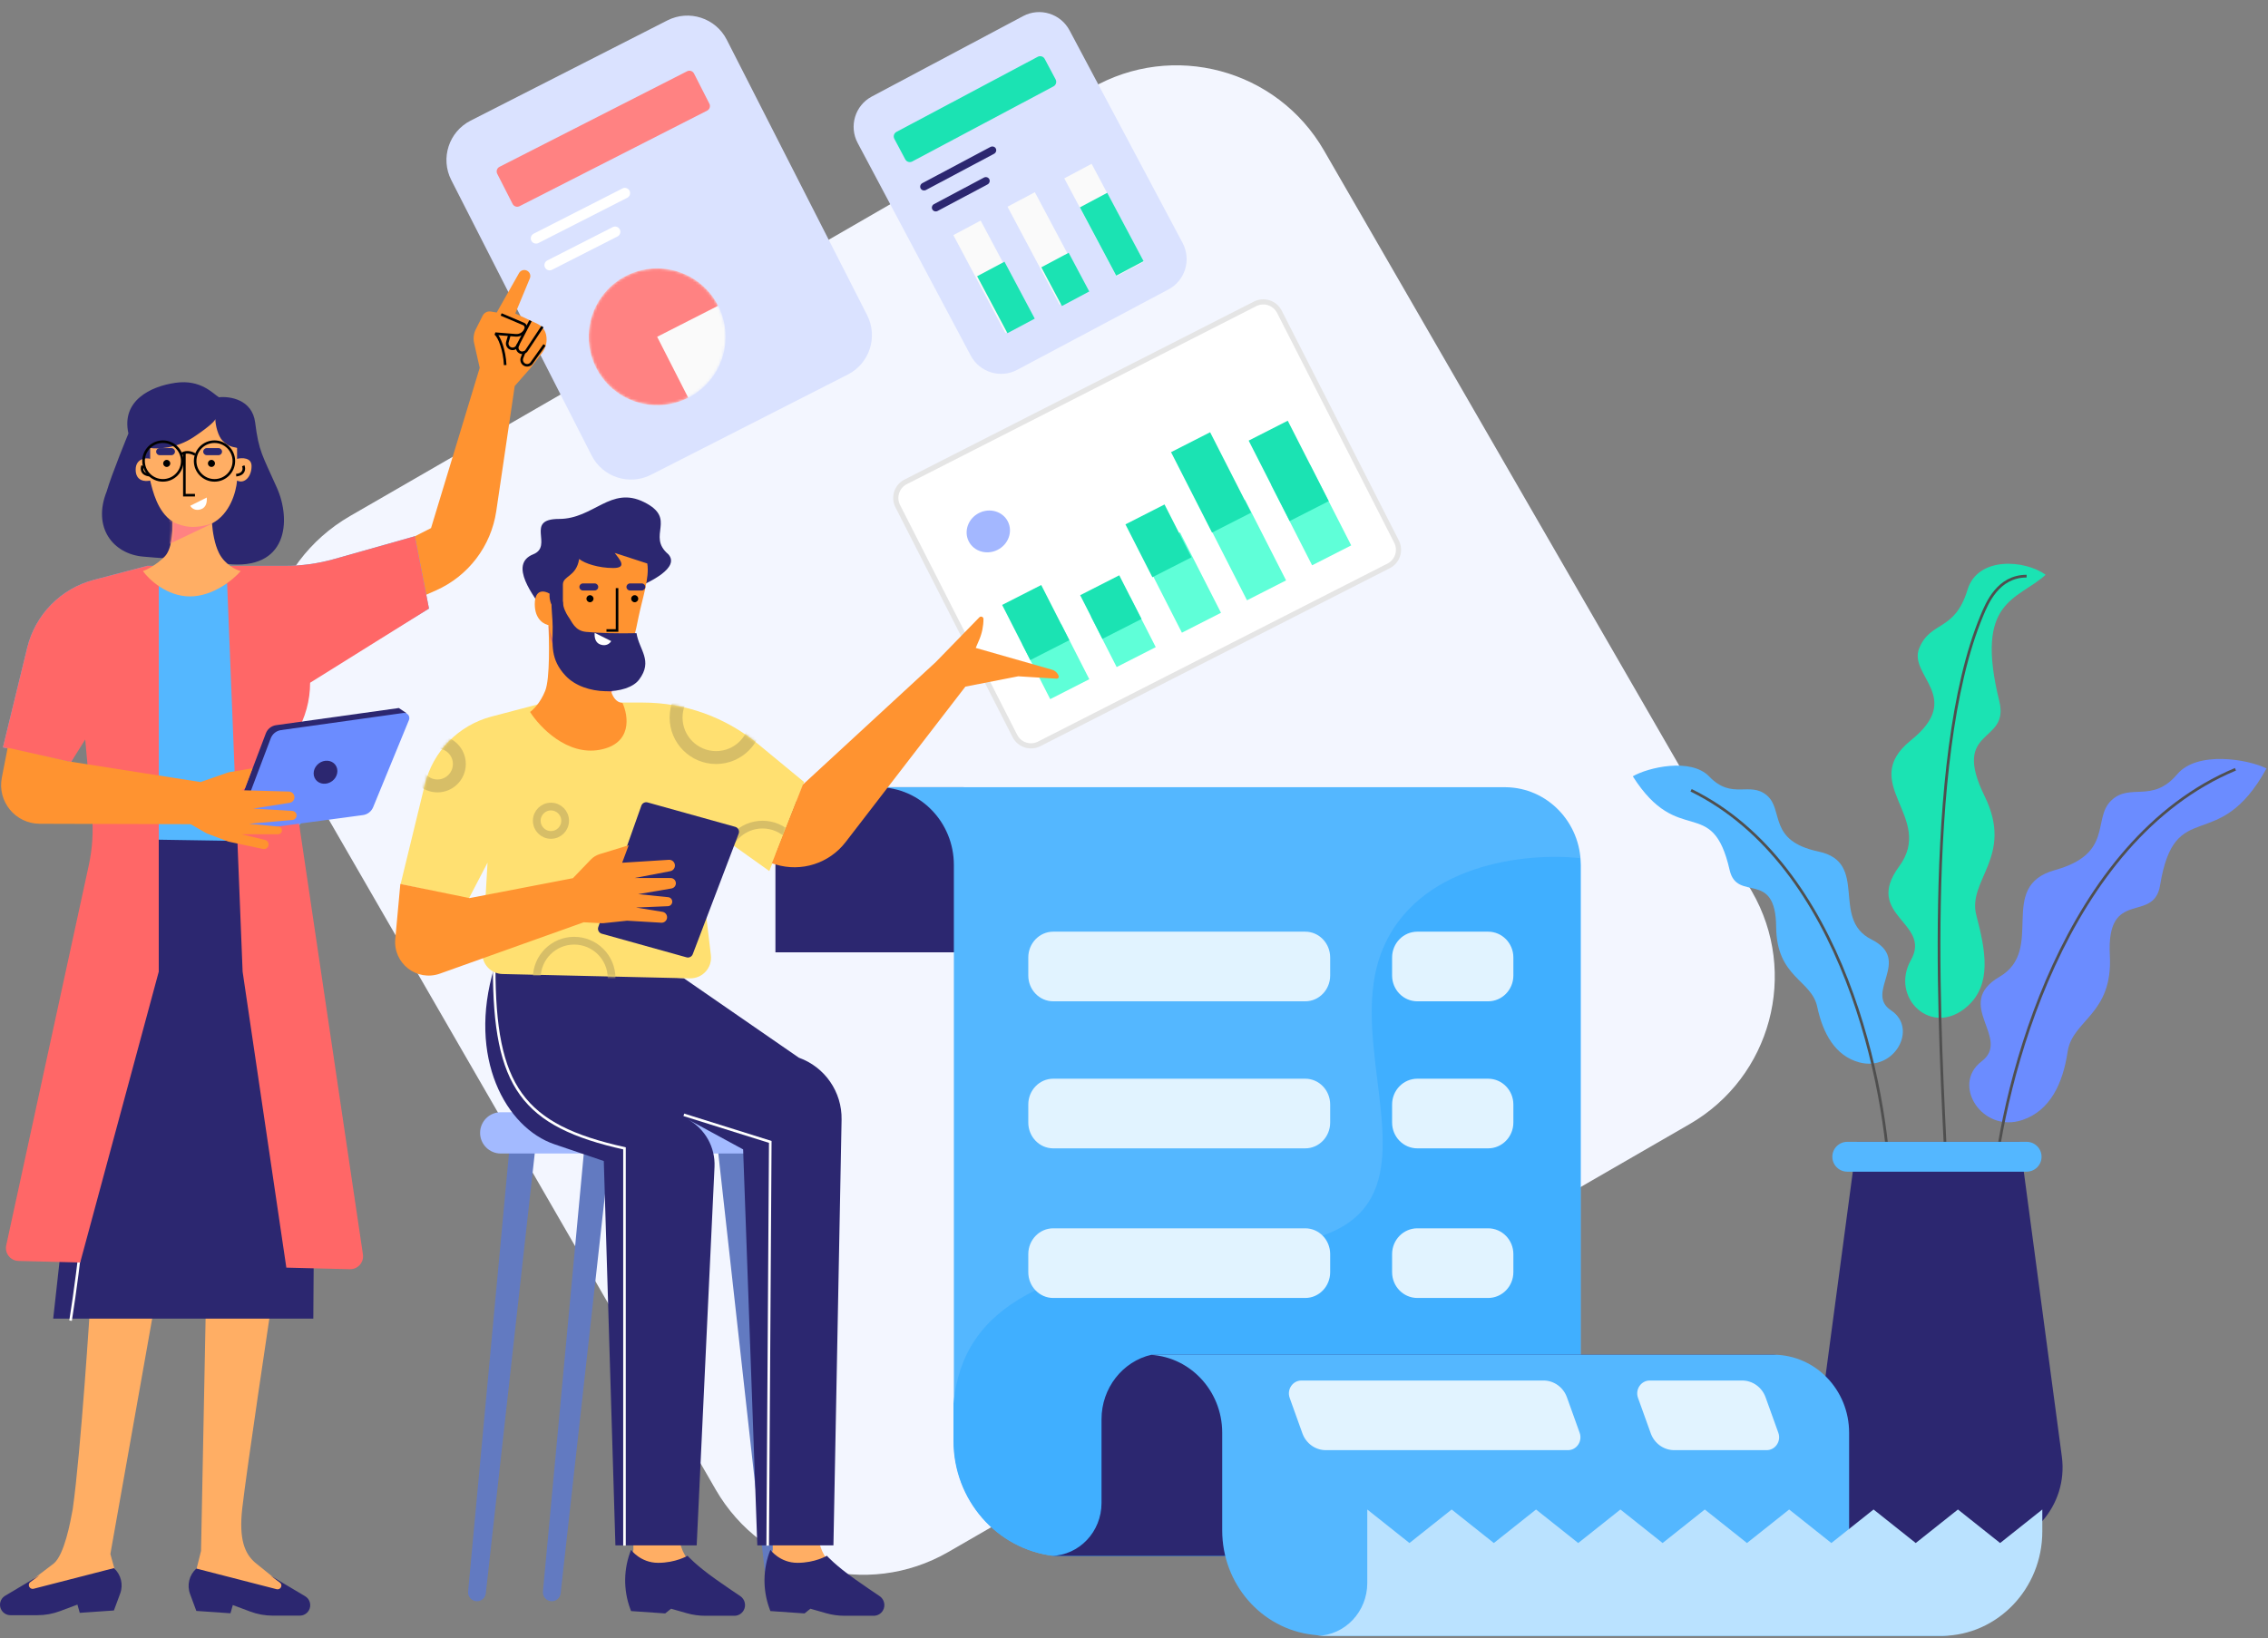 <svg width="879" height="635" viewBox="0 0 879 635" fill="none" xmlns="http://www.w3.org/2000/svg">
<rect x="0" y="0" width="879" height="635" fill="#808080" stroke="none"/>
<path d="M422.973 34.172L135.688 200.036C104.121 218.261 93.305 258.626 111.53 290.193L277.394 577.478C295.62 609.046 335.985 619.861 367.552 601.636L654.837 435.772C686.404 417.546 697.22 377.181 678.995 345.614L513.131 58.329C494.905 26.762 454.54 15.946 422.973 34.172Z" fill="#F3F6FF"/>
<path d="M843.818 300.141C851.61 290.941 871.287 294.32 878.42 297.901C859.577 332.149 842.953 307.963 837.179 343.185C834.709 358.26 816.288 343.924 817.704 370.379C818.933 393.333 803.183 395.323 801.345 407.695C799.507 420.066 794.534 430.571 783.831 434.173C768.19 439.434 756.172 420.413 767.984 411.469C779.796 402.526 756.788 389.279 774.899 378.701C793.01 368.123 773.597 343.629 796.416 337.296C819.234 330.963 810.842 317.464 818.216 310.359C825.589 303.255 834.076 311.642 843.818 300.141Z" fill="#6B8CFF"/>
<path d="M762.549 228.607C766.514 215.542 784.919 217.037 792.817 222.822C781.76 232.814 765.14 232.431 774.861 271.8C779.022 288.649 755.919 281.625 769.174 308.647C780.674 332.094 762.352 341.078 765.964 354.82C769.575 368.564 772.02 381.554 762.549 390.055C748.708 402.477 732.372 386.751 740.61 372.175C748.848 357.599 722.006 354.96 736.034 335.888C750.062 316.817 719.819 303.7 740.61 286.981C761.401 270.261 739.385 261.909 743.85 251.22C748.314 240.531 757.592 244.938 762.549 228.607Z" fill="#1BE3B3"/>
<path d="M662.432 301.017C655.305 293.604 638.71 297.519 632.815 300.942C650.676 329.074 663.579 307.624 670.349 337.276C673.247 349.967 688.198 336.799 688.379 359.374C688.536 378.963 702.067 379.822 704.283 390.247C706.498 400.671 711.289 409.344 720.603 411.84C734.213 415.488 743.46 398.674 732.921 391.692C722.381 384.711 741.301 372.226 725.307 364.187C709.312 356.149 724.577 334.289 704.791 330.111C685.006 325.931 691.452 314.006 684.793 308.353C678.134 302.701 671.34 310.283 662.432 301.017Z" fill="#54B7FF"/>
<path d="M754.169 450.315C752.33 408.883 744.699 294.805 768.07 238.714C770.108 233.824 774.389 223.348 785.446 223.348" stroke="#4F4F4F" stroke-width="1.053"/>
<path d="M732.514 461.355C731.453 421.771 714.545 335.356 655.408 306.365" stroke="#4F4F4F" stroke-width="1.053"/>
<path d="M772.463 461.688C776.197 418.727 800.209 325.888 866.384 298.218" stroke="#4F4F4F" stroke-width="1.053"/>
<path d="M719.63 442.644H782.813L799.105 564.687C801.63 583.603 786.897 600.411 767.791 600.411H734.652C715.546 600.411 700.813 583.603 703.338 564.687L719.63 442.644Z" fill="#2C2770"/>
<path d="M785.453 442.644H715.937C712.742 442.644 710.152 445.234 710.152 448.429C710.152 451.623 712.742 454.213 715.937 454.213H785.453C788.647 454.213 791.237 451.623 791.237 448.429C791.237 445.234 788.647 442.644 785.453 442.644Z" fill="#54B7FF"/>
<path fill-rule="evenodd" clip-rule="evenodd" d="M184.858 620.74C182.826 620.74 181.234 618.992 181.423 616.969L197.628 443.172L207.571 444.239L188.288 617.671C188.093 619.418 186.616 620.74 184.858 620.74Z" fill="#627AC1"/>
<path fill-rule="evenodd" clip-rule="evenodd" d="M213.858 620.74C211.826 620.74 210.234 618.992 210.423 616.969L226.629 443.172L236.571 444.239L217.288 617.671C217.093 619.418 215.617 620.74 213.858 620.74Z" fill="#627AC1"/>
<path fill-rule="evenodd" clip-rule="evenodd" d="M300.784 620.74C302.816 620.74 304.408 618.992 304.219 616.969L288.014 443.172L278.071 444.239L297.355 617.671C297.549 619.418 299.026 620.74 300.784 620.74Z" fill="#627AC1"/>
<path d="M303.071 431.172H194.071C189.653 431.172 186.071 434.753 186.071 439.172C186.071 443.59 189.653 447.172 194.071 447.172H303.071C307.49 447.172 311.071 443.59 311.071 439.172C311.071 434.753 307.49 431.172 303.071 431.172Z" fill="#A3BAFF"/>
<path d="M373.53 305.172H323.53C310.828 305.172 300.53 315.469 300.53 328.172V369.172H373.53V305.172Z" fill="#2C2770"/>
<path d="M583.499 305.172H340.53C356.673 305.31 369.687 318.768 369.687 335.322V558.569C369.687 581.416 386.423 600.618 408.562 603.172H651.53C629.392 600.618 612.655 581.416 612.655 558.569V335.322C612.655 318.768 599.64 305.31 583.499 305.172Z" fill="#54B7FF"/>
<path fill-rule="evenodd" clip-rule="evenodd" d="M612.53 335.207C612.524 334.359 612.483 333.519 612.41 332.688C592.108 330.394 548.449 334.565 535.256 369.562C529.583 384.614 531.759 402.192 533.838 418.968C537.81 451.044 541.42 480.186 489.086 483.129C409.382 487.612 375.361 504.547 370.015 540.411C369.835 541.625 369.673 542.843 369.53 544.063V558.59C369.53 581.426 386.269 600.619 408.411 603.172H612.53V335.207Z" fill="#40AFFF"/>
<path d="M649.772 554.172C649.772 540.218 659.928 528.492 673.363 526.932L688.53 525.172H446.291C434.961 527.802 426.912 538.186 426.912 550.171V554.172L426.909 582.665C426.909 593.795 418.31 602.893 407.53 603.172H649.77C671.253 602.895 688.528 584.842 688.528 562.668V554.172H649.772Z" fill="#2C2770"/>
<path d="M515.53 428.172C515.53 422.649 511.201 418.172 505.861 418.172H408.199C402.86 418.172 398.53 422.649 398.53 428.172V435.172C398.53 440.695 402.86 445.172 408.199 445.172H505.861C511.201 445.172 515.53 440.695 515.53 435.172V428.172Z" fill="#E1F3FF"/>
<path d="M515.53 371.172C515.53 365.649 511.201 361.172 505.861 361.172H408.199C402.86 361.172 398.53 365.649 398.53 371.172V378.172C398.53 383.695 402.86 388.172 408.199 388.172H505.861C511.201 388.172 515.53 383.695 515.53 378.172V371.172Z" fill="#E1F3FF"/>
<path d="M586.53 371.172C586.53 365.649 582.146 361.172 576.739 361.172H549.322C543.913 361.172 539.53 365.649 539.53 371.172V378.172C539.53 383.695 543.913 388.172 549.322 388.172H576.739C582.146 388.172 586.53 383.695 586.53 378.172V371.172Z" fill="#E1F3FF"/>
<path d="M586.53 428.172C586.53 422.649 582.146 418.172 576.739 418.172H549.322C543.913 418.172 539.53 422.649 539.53 428.172V435.172C539.53 440.695 543.913 445.172 549.322 445.172H576.739C582.146 445.172 586.53 440.695 586.53 435.172V428.172Z" fill="#E1F3FF"/>
<path d="M586.53 486.172C586.53 480.649 582.146 476.172 576.739 476.172H549.322C543.913 476.172 539.53 480.649 539.53 486.172V493.172C539.53 498.694 543.913 503.172 549.322 503.172H576.739C582.146 503.172 586.53 498.694 586.53 493.172V486.172Z" fill="#E1F3FF"/>
<path d="M515.53 486.172C515.53 480.649 511.201 476.172 505.861 476.172H408.199C402.86 476.172 398.53 480.649 398.53 486.172V493.172C398.53 498.694 402.86 503.172 408.199 503.172H505.861C511.201 503.172 515.53 498.694 515.53 493.172V486.172Z" fill="#E1F3FF"/>
<path d="M687.499 525.172H444.53C460.672 525.309 473.686 538.812 473.686 555.422V593.283C473.686 614.006 488.815 631.423 508.829 633.739L512.561 634.172H755.53L751.798 633.739C731.784 631.423 716.655 614.006 716.655 593.283V555.422C716.655 538.812 703.641 525.309 687.499 525.172Z" fill="#54B7FF"/>
<path d="M529.911 585.172L546.262 598.172L562.613 585.172L578.963 598.172L595.316 585.172L611.667 598.172L628.018 585.172L644.369 598.172L660.72 585.172L677.071 598.172L693.423 585.172L709.774 598.172L726.125 585.172L742.476 598.172L758.828 585.172L775.179 598.172L791.53 585.172V593.669C791.53 615.842 774.255 633.893 752.772 634.172H510.53C521.312 633.893 529.911 624.794 529.911 613.666V585.172Z" fill="#BAE2FF"/>
<path d="M607.295 541.699C605.888 537.775 602.263 535.172 598.211 535.172H504.378C501.005 535.172 498.665 538.642 499.836 541.907L504.765 555.645C506.172 559.567 509.797 562.172 513.849 562.172H607.682C611.055 562.172 613.396 558.7 612.225 555.435L607.295 541.699Z" fill="#E1F3FF"/>
<path d="M684.284 541.699C682.873 537.775 679.24 535.172 675.178 535.172H639.39C636.009 535.172 633.663 538.642 634.836 541.907L639.777 555.645C641.187 559.567 644.821 562.172 648.883 562.172H684.671C688.052 562.172 690.398 558.7 689.224 555.435L684.284 541.699Z" fill="#E1F3FF"/>
<path d="M486.431 117.796L350.998 186.803C347.553 188.558 346.184 192.773 347.939 196.218L393.338 285.318C395.093 288.763 399.308 290.132 402.753 288.377L538.186 219.371C541.63 217.616 543 213.4 541.245 209.956L495.846 120.855C494.091 117.41 489.875 116.041 486.431 117.796Z" fill="white" stroke="#E5E5E5" stroke-width="2"/>
<path d="M386.663 213.141C390.846 211.01 392.611 206.091 390.605 202.154C388.599 198.217 383.582 196.754 379.399 198.885C375.216 201.016 373.452 205.935 375.458 209.872C377.463 213.808 382.48 215.272 386.663 213.141Z" fill="#A3B7FF"/>
<path d="M411.28 241.925L396.133 249.643L407.029 271.027L422.176 263.309L411.28 241.925Z" fill="#5FFFD8"/>
<path d="M403.543 226.788L388.396 234.506L399.292 255.89L414.439 248.172L403.543 226.788Z" fill="#1BE3B3"/>
<path d="M437.94 231.272L422.792 238.99L432.78 258.592L447.927 250.874L437.94 231.272Z" fill="#5FFFD8"/>
<path d="M433.787 223.023L418.64 230.74L427.266 247.67L442.413 239.952L433.787 223.023Z" fill="#1BE3B3"/>
<path d="M457.326 206.367L442.179 214.085L458.068 245.27L473.215 237.553L457.326 206.367Z" fill="#5FFFD8"/>
<path d="M451.33 195.559L436.183 203.277L446.625 223.77L461.772 216.052L451.33 195.559Z" fill="#1BE3B3"/>
<path d="M482.549 193.806L467.402 201.523L483.292 232.709L498.439 224.991L482.549 193.806Z" fill="#5FFFD8"/>
<path d="M469.005 167.565L453.857 175.283L469.747 206.468L484.894 198.75L469.005 167.565Z" fill="#1BE3B3"/>
<path d="M507.789 180.244L492.642 187.962L508.532 219.147L523.679 211.429L507.789 180.244Z" fill="#5FFFD8"/>
<path d="M499.088 163.09L483.94 170.807L499.83 201.993L514.977 194.275L499.088 163.09Z" fill="#1BE3B3"/>
<path d="M333.241 615.426L321.44 605.311C315.162 599.93 316.363 583.495 316.363 583.495L299.486 582.583V600.829L296.749 610.408L331.873 617.251L333.241 615.426Z" fill="#FFAE64"/>
<path d="M327.35 626.374H338.627C340.094 626.374 341.45 625.595 342.189 624.328C343.306 622.413 342.717 619.955 340.873 618.727C338.643 617.243 335.389 615.037 331.417 612.233C323.662 606.759 320.469 603.11 320.469 603.11C320.469 603.11 315.907 605.847 309.065 605.847C302.223 605.847 298.573 600.829 298.573 600.829C295.638 608.169 295.532 616.338 298.278 623.751L298.573 624.549L311.802 625.461L314.083 623.637L320.116 625.361C322.468 626.033 324.903 626.374 327.35 626.374Z" fill="#2C2770"/>
<path d="M279.241 615.426L267.44 605.311C261.162 599.93 262.363 583.495 262.363 583.495L245.485 582.583V600.829L242.749 610.408L277.872 617.251L279.241 615.426Z" fill="#FFAE64"/>
<path d="M273.35 626.374H284.627C286.094 626.374 287.45 625.595 288.189 624.328C289.306 622.413 288.717 619.955 286.873 618.727C284.643 617.243 281.389 615.037 277.417 612.233C269.662 606.759 266.469 603.11 266.469 603.11C266.469 603.11 261.907 605.847 255.065 605.847C248.223 605.847 244.574 600.829 244.574 600.829C241.638 608.169 241.532 616.338 244.278 623.751L244.574 624.549L257.802 625.461L260.083 623.637L266.116 625.361C268.469 626.033 270.903 626.374 273.35 626.374Z" fill="#2C2770"/>
<path d="M270.012 599.083H238.512L234.012 450.083L214.867 443.581C196.09 437.204 181.03 410.025 191.53 375.172L264.949 379.172L309.606 410.025C319.709 413.645 326.374 423.308 326.169 434.038L323.012 599.083H293.512L288.012 445.583L266.506 433.877C273.237 437.541 277.283 444.729 276.922 452.384L270.012 599.083Z" fill="#2C2770"/>
<path d="M191.53 375.172C191.53 421.303 202.43 436.372 242.03 445.172V599.172" stroke="white"/>
<path d="M265.03 432.172L298.53 442.672L297.53 599.172" stroke="white"/>
<path d="M190.513 277.778L211.164 272.359H249.165C265.424 272.359 281.176 278.018 293.717 288.367L311.659 303.172L298.159 337.672L274.317 320.672L271.659 337.672L275.516 370.33C276.086 375.161 272.249 379.378 267.386 379.266L194.74 377.591C190.213 377.487 186.675 373.649 186.938 369.129L188.957 334.4L181.658 348.429L155.259 342.737L164.674 304.08C167.803 291.232 177.723 281.134 190.513 277.778Z" fill="#FFE071"/>
<mask id="mask0" mask-type="alpha" maskUnits="userSpaceOnUse" x="155" y="272" width="157" height="108">
<path d="M190.513 277.778L211.164 272.359H249.165C265.424 272.359 281.176 278.018 293.717 288.367L311.659 303.172L298.159 337.672L274.317 320.672L271.659 337.672L275.516 370.33C276.086 375.161 272.249 379.378 267.386 379.266L194.74 377.591C190.213 377.487 186.675 373.649 186.938 369.129L188.957 334.4L181.658 348.429L155.259 342.737L164.674 304.08C167.803 291.232 177.723 281.134 190.513 277.778Z" fill="white"/>
</mask>
<g mask="url(#mask0)">
<path d="M277.53 262.672C286.09 262.672 293.03 269.611 293.03 278.172C293.03 286.732 286.09 293.672 277.53 293.672C268.969 293.672 262.03 286.732 262.03 278.172C262.03 269.611 268.969 262.672 277.53 262.672Z" stroke="#D7BE67" stroke-width="5"/>
<path d="M169.53 287.672C174.224 287.672 178.03 291.477 178.03 296.172C178.03 300.866 174.224 304.672 169.53 304.672C164.835 304.672 161.03 300.866 161.03 296.172C161.03 291.477 164.835 287.672 169.53 287.672Z" stroke="#D7BE67" stroke-width="5"/>
<path d="M213.53 312.672C216.567 312.672 219.03 315.134 219.03 318.172C219.03 321.209 216.567 323.672 213.53 323.672C210.492 323.672 208.03 321.209 208.03 318.172C208.03 315.134 210.492 312.672 213.53 312.672Z" stroke="#D7BE67" stroke-width="3"/>
<path d="M222.53 364.672C230.538 364.672 237.03 371.164 237.03 379.172C237.03 387.18 230.538 393.672 222.53 393.672C214.522 393.672 208.03 387.18 208.03 379.172C208.03 371.164 214.522 364.672 222.53 364.672Z" stroke="#D7BE67" stroke-width="3"/>
<path d="M295.53 319.672C303.538 319.672 310.03 326.164 310.03 334.172C310.03 342.18 303.538 348.672 295.53 348.672C287.522 348.672 281.03 342.18 281.03 334.172C281.03 326.164 287.522 319.672 295.53 319.672Z" stroke="#D7BE67" stroke-width="3"/>
</g>
<path d="M211.306 267.789C213.185 263.096 212.872 247.846 212.481 240.807C221.091 242.371 237.96 248.198 236.551 258.991C235.142 269.783 239.096 272.481 241.248 272.481C243.597 277.565 245.123 288.318 232.442 290.665C219.76 293.011 209.154 281.866 205.436 276.001C206.61 275.219 209.428 272.481 211.306 267.789Z" fill="#FF9330"/>
<path d="M206.659 214.879C196.968 218.765 206.797 231.113 211.051 237.158H225.344C230.244 237.158 241.678 230.941 246.783 227.832C251.887 225.587 263.627 220.061 259.033 214.879C250.43 207.603 262.659 201.172 249.659 194.672C236.659 188.172 230.159 201.172 216.659 201.172C203.159 201.172 214.659 211.672 206.659 214.879Z" fill="#2C2770"/>
<mask id="mask1" mask-type="alpha" maskUnits="userSpaceOnUse" x="205" y="241" width="38" height="50">
<path d="M211.621 267.781C213.488 263.147 213.176 248.085 212.788 241.133C221.344 242.678 238.106 248.433 236.706 259.092C235.306 269.751 239.233 272.416 241.372 272.416C243.706 277.436 245.223 288.057 232.622 290.374C220.021 292.691 209.482 281.685 205.787 275.892C206.954 275.119 209.754 272.416 211.621 267.781Z" fill="white"/>
</mask>
<g mask="url(#mask1)">
<path d="M238.309 268.493C219.312 266.428 213.186 250.425 212.498 242.682L238.309 257.136C246.224 261.782 257.305 270.558 238.309 268.493Z" fill="#D76767"/>
</g>
<path d="M212.997 242.408C212.615 248.838 220.455 260.529 234.797 259.945C243.171 259.603 245.286 250.031 247.419 239.486C248.939 231.968 251.816 223.956 250.861 218.442L238.24 214.35C239.961 216.689 243.403 220.196 237.666 220.196C231.989 220.196 226.575 218.442 224.471 216.689C223.324 223.703 218.16 223.118 218.16 226.626V236.563C213.571 237.031 212.806 232.471 212.997 230.133C211.085 228.964 207.26 228.146 207.26 234.225C207.26 240.304 211.085 242.214 212.997 242.408Z" fill="#FF9330"/>
<path d="M220.193 238.959C219.393 237.759 218.193 235.459 218.193 233.459C216.526 230.459 213.293 226.059 213.693 232.459C213.693 236.459 214.193 239.959 214.193 242.959C214.193 249.959 213.193 255.559 219.193 261.959C226.693 269.959 243.193 269.459 247.693 263.459C253.208 256.105 247.693 251.959 246.693 245.459C239.86 245.625 232.693 245.459 227.193 244.959C222.693 244.55 221.693 240.959 220.193 238.959Z" fill="#2C2770"/>
<path d="M230.483 245.327L236.869 248.52C236.413 249.433 234.953 250.619 232.763 249.889C230.574 249.159 230.331 246.848 230.483 245.327Z" fill="white"/>
<path d="M244.167 226.169H248.729C249.484 226.169 250.097 226.782 250.097 227.537C250.097 228.293 249.484 228.906 248.729 228.906H244.167C243.411 228.906 242.799 228.293 242.799 227.537C242.799 226.782 243.411 226.169 244.167 226.169Z" fill="#2C2770"/>
<path d="M225.921 226.169H230.483C231.238 226.169 231.851 226.782 231.851 227.537C231.851 228.293 231.238 228.906 230.483 228.906H225.921C225.165 228.906 224.553 228.293 224.553 227.537C224.553 226.782 225.165 226.169 225.921 226.169Z" fill="#2C2770"/>
<path d="M228.658 233.467C227.902 233.467 227.289 232.855 227.289 232.099C227.289 231.343 227.902 230.73 228.658 230.73C229.414 230.73 230.026 231.343 230.026 232.099C230.026 232.855 229.414 233.467 228.658 233.467Z" fill="black"/>
<path d="M239.15 227.994V244.415H235.044" stroke="black"/>
<path d="M245.992 233.467C245.236 233.467 244.623 232.855 244.623 232.099C244.623 231.343 245.236 230.73 245.992 230.73C246.748 230.73 247.36 231.343 247.36 232.099C247.36 232.855 246.748 233.467 245.992 233.467Z" fill="black"/>
<path d="M231.879 359.371L248.568 312.326C248.919 311.336 249.977 310.786 250.99 311.068L284.95 320.532C286.084 320.848 286.702 322.07 286.283 323.17L268.487 369.907C268.119 370.872 267.076 371.399 266.081 371.122L233.227 361.966C232.111 361.655 231.491 360.463 231.879 359.371Z" fill="#2C2770"/>
<path d="M222.044 340.437L181.963 348.16L155.159 342.672L153.196 363.996C152.325 373.457 161.567 380.626 170.514 377.43L226.228 357.532L233.312 357.898C233.522 357.909 233.732 357.903 233.941 357.881L242.937 356.927C243.015 356.919 243.094 356.917 243.172 356.922L256.291 357.699C257.378 357.763 258.338 356.994 258.513 355.919C258.701 354.762 257.915 353.671 256.757 353.483L246.489 351.816L258.867 351.295C259.788 351.256 260.521 350.51 260.544 349.589C260.567 348.673 259.88 347.893 258.969 347.802L247.331 346.631L260.258 344.421C261.286 344.245 262.014 343.32 261.944 342.28C261.872 341.214 260.987 340.385 259.918 340.384L246.001 340.364L259.776 337.723C261.117 337.466 261.912 336.073 261.452 334.788C261.118 333.854 260.207 333.254 259.218 333.316L241.133 334.45L243.659 327.672L232.403 331.119C231.102 331.518 229.923 332.242 228.98 333.224L222.044 340.437Z" fill="#FF9330"/>
<path d="M362.659 256.672L311.159 304.172L299.159 334.672L300.609 335.115C310.566 338.157 321.366 334.71 327.72 326.462L374.159 266.172L394.659 262.172L409.523 263.101C410.066 263.135 410.471 262.608 410.299 262.092C409.899 260.89 408.931 259.964 407.713 259.616L378.159 251.172L379.502 248.039C380.595 245.488 381.159 242.74 381.159 239.964C381.159 239.128 380.143 238.715 379.56 239.314L362.659 256.672Z" fill="#FF9330"/>
<path d="M174.895 69.8C170.603 61.376 173.953 51.067 182.376 46.775L258.641 7.916C267.065 3.624 277.374 6.973 281.666 15.397L336.069 122.168C340.361 130.592 337.011 140.901 328.587 145.193L252.323 184.052C243.899 188.344 233.59 184.994 229.298 176.571L174.895 69.8Z" fill="#DAE2FF"/>
<mask id="mask2" mask-type="alpha" maskUnits="userSpaceOnUse" x="228" y="104" width="54" height="54">
<path d="M266.739 154.208C279.796 147.555 284.987 131.577 278.334 118.519C271.681 105.462 255.703 100.271 242.646 106.924C229.589 113.577 224.397 129.555 231.05 142.612C237.703 155.669 253.682 160.861 266.739 154.208ZM262.608 146.102C271.189 141.73 274.6 131.23 270.228 122.649C265.857 114.069 255.357 110.658 246.776 115.03C238.196 119.402 234.784 129.902 239.156 138.482C243.528 147.062 254.028 150.474 262.608 146.102Z" fill="white"/>
</mask>
<g mask="url(#mask2)">
<path d="M266.738 154.208C279.796 147.555 284.987 131.576 278.334 118.519C271.681 105.462 255.703 100.271 242.646 106.923C229.589 113.576 224.397 129.555 231.05 142.612C237.703 155.669 253.681 160.861 266.738 154.208Z" fill="#FAFAFA"/>
</g>
<mask id="mask3" mask-type="alpha" maskUnits="userSpaceOnUse" x="228" y="104" width="54" height="54">
<path d="M266.739 154.208C279.796 147.555 284.987 131.577 278.334 118.519C271.681 105.462 255.703 100.271 242.646 106.924C229.589 113.577 224.397 129.555 231.05 142.612C237.703 155.669 253.682 160.861 266.739 154.208ZM262.608 146.102C271.189 141.73 274.6 131.23 270.228 122.649C265.857 114.069 255.357 110.658 246.776 115.03C238.196 119.402 234.784 129.902 239.156 138.482C243.528 147.062 254.028 150.474 262.608 146.102Z" fill="white"/>
</mask>
<g mask="url(#mask3)">
<path d="M278.334 118.519C275.951 113.843 272.236 109.979 267.657 107.415C263.078 104.851 257.842 103.702 252.61 104.113C247.379 104.525 242.386 106.479 238.265 109.728C234.144 112.977 231.078 117.375 229.457 122.366C227.835 127.357 227.73 132.717 229.154 137.768C230.579 142.819 233.469 147.334 237.46 150.743C241.45 154.151 246.362 156.299 251.574 156.916C256.785 157.532 262.063 156.591 266.739 154.208L254.692 130.565L278.334 118.519Z" fill="#FF8282"/>
</g>
<path d="M205.938 93.326C205.428 92.326 205.826 91.102 206.827 90.592L241.247 73.054C242.247 72.544 243.472 72.942 243.981 73.942C244.491 74.943 244.093 76.167 243.093 76.677L208.673 94.215C207.672 94.725 206.448 94.327 205.938 93.326Z" fill="white"/>
<path d="M211.223 103.699C210.714 102.699 211.111 101.474 212.112 100.964L237.474 88.042C238.475 87.532 239.699 87.93 240.209 88.93C240.718 89.931 240.321 91.155 239.32 91.665L213.958 104.587C212.957 105.097 211.733 104.699 211.223 103.699Z" fill="white"/>
<path d="M266.286 27.634L193.585 64.677C192.601 65.178 192.21 66.383 192.711 67.367L198.667 79.056C199.168 80.04 200.373 80.431 201.357 79.93L274.058 42.887C275.042 42.385 275.433 41.181 274.932 40.197L268.976 28.508C268.474 27.524 267.27 27.132 266.286 27.634Z" fill="#FF8282"/>
<path d="M332.405 55.434C328.948 48.932 331.397 40.868 337.876 37.424L396.529 6.237C403.007 2.792 411.062 5.271 414.519 11.773L458.336 94.181C461.793 100.683 459.344 108.746 452.866 112.191L394.212 143.377C387.734 146.822 379.679 144.343 376.222 137.842L332.405 55.434Z" fill="#DAE2FF"/>
<path d="M356.802 73.054C356.413 72.322 356.719 71.399 357.485 70.992L383.847 56.974C384.614 56.567 385.55 56.83 385.939 57.561C386.328 58.293 386.022 59.216 385.256 59.623L358.894 73.64C358.127 74.048 357.191 73.785 356.802 73.054Z" fill="#2C2770"/>
<path d="M361.334 81.176C360.945 80.444 361.247 79.523 362.009 79.118L381.324 68.848C382.085 68.443 383.018 68.707 383.407 69.439C383.796 70.17 383.494 71.092 382.732 71.497L363.417 81.767C362.655 82.172 361.723 81.907 361.334 81.176Z" fill="#2C2770"/>
<path d="M402.19 22.015L347.448 51.122C346.472 51.64 346.102 52.851 346.621 53.827L350.846 61.773C351.364 62.748 352.575 63.119 353.551 62.6L408.293 33.493C409.269 32.974 409.639 31.763 409.12 30.788L404.895 22.842C404.377 21.866 403.166 21.496 402.19 22.015Z" fill="#1BE3B3"/>
<path d="M380.074 85.507L369.479 91.141L389.666 129.108L400.262 123.474L380.074 85.507Z" fill="#FAFAFA"/>
<path d="M378.704 107.087L389.299 101.454L401.036 123.527L390.441 129.161L378.704 107.087Z" fill="#1BE3B3"/>
<path d="M401.074 74.507L390.479 80.141L410.666 118.108L421.262 112.474L401.074 74.507Z" fill="#FAFAFA"/>
<path d="M423.074 63.507L412.479 69.141L432.666 107.108L443.262 101.474L423.074 63.507Z" fill="#FAFAFA"/>
<path d="M403.582 103.619L414.177 97.986L422.158 112.996L411.563 118.629L403.582 103.619Z" fill="#1BE3B3"/>
<path d="M418.531 80.38L429.126 74.746L443.21 101.235L432.615 106.868L418.531 80.38Z" fill="#1BE3B3"/>
<path d="M110.759 615.368L98.899 605.789C94.816 602.288 92.55 596.666 93.882 584.806C95.544 570.005 104.829 508.172 104.829 508.172H79.741L77.916 601.227L75.636 610.351L109.391 617.193L110.759 615.368Z" fill="#FFAE64"/>
<path d="M107.203 616.07L76.091 608.07C73.338 610.548 72.375 614.456 73.661 617.93L76.091 624.491L89.32 625.404L90.232 622.21L96.973 624.738C99.755 625.781 102.702 626.316 105.673 626.316H116.19C117.629 626.316 118.96 625.551 119.685 624.308C120.804 622.389 120.167 619.927 118.258 618.791L104.829 610.807L108.444 613.436C109.181 613.971 109.264 615.038 108.62 615.682C108.25 616.053 107.711 616.2 107.203 616.07Z" fill="#2C2770"/>
<path d="M9.478 614.742L20.881 606.075C24.965 602.575 27.267 590.11 28.18 585.092C31.373 562.741 35.022 504.809 35.022 504.809H60.111L42.777 602.426L45.057 610.637L10.846 616.567L9.478 614.742Z" fill="#FFAE64"/>
<path d="M13.034 615.9L44.145 607.9C46.899 610.378 47.862 614.286 46.575 617.76L44.145 624.321L30.917 625.234L30.005 622.041L23.264 624.568C20.482 625.612 17.535 626.146 14.564 626.146H4.047C2.608 626.146 1.277 625.382 0.552 624.138C-0.568 622.219 0.07 619.757 1.979 618.621L15.408 610.637L11.793 613.266C11.056 613.801 10.972 614.868 11.617 615.512C11.987 615.883 12.526 616.03 13.034 615.9Z" fill="#2C2770"/>
<path d="M35.606 344.016L39.356 325.453L115.534 323.172L122.376 375.173L121.428 511.181H20.619L32.97 399.806L32.766 397.626C31.087 379.714 32.044 361.651 35.606 344.016Z" fill="#2C2770"/>
<path d="M43.918 323.628C41.485 335.792 36.619 370.703 36.619 413.034C36.619 413.034 34.955 463.923 27.352 511.971" stroke="white"/>
<path d="M167.056 204.721L146.515 215.154L148.773 237.788L168.917 228.898C181.488 223.349 190.332 211.735 192.337 198.141L199.49 149.646L205.427 142.884L210.036 136.909C211.615 134.862 212.199 132.217 211.629 129.695C211.215 127.866 209.979 126.331 208.28 125.535L199.707 121.521L205.356 107.9C205.904 106.577 205.143 105.077 203.752 104.738C202.737 104.491 201.682 104.947 201.168 105.856L192.509 121.15L190.236 120.771C188.941 120.554 187.655 121.206 187.064 122.379L184.411 127.639C183.575 129.297 183.342 131.195 183.752 133.006L185.92 142.59L167.056 204.721Z" fill="#FF9330"/>
<path d="M205.596 124.336L200.503 134.111C199.997 135.081 198.827 135.494 197.824 135.056C196.871 134.64 196.372 133.583 196.656 132.582L197.501 129.606" stroke="black"/>
<path d="M210.243 126.62L204.097 135.873C203.519 136.744 202.364 137.019 201.456 136.501C200.532 135.974 200.186 134.814 200.67 133.867L200.914 133.391" stroke="black"/>
<path d="M211.03 133.71L206.035 140.719C205.401 141.608 204.197 141.873 203.249 141.333C202.332 140.81 201.937 139.695 202.32 138.712L203.245 136.34" stroke="black"/>
<path d="M194.231 121.903L202.905 125.589C203.636 125.9 204 126.723 203.739 127.473C203.174 129.094 201.586 130.128 199.876 129.99L191.942 129.348C193.479 130.342 195.574 135.835 195.789 141.527" stroke="black"/>
<path d="M36.385 224.778L57.035 219.359H110.48C116.921 219.359 123.331 218.47 129.529 216.717L160.784 207.878L166.258 235.918L120.188 263.863L116.047 280.94L119.692 306.794C121.149 317.133 113.03 326.33 102.591 326.165L46.603 325.283C42.564 325.22 39.206 322.155 38.774 318.139L34.828 281.4L27.53 295.429L1.13 289.737L10.545 251.08C13.674 238.232 23.595 228.134 36.385 224.778Z" fill="#54B7FF"/>
<path d="M57.035 219.359L36.385 224.778C23.595 228.134 13.674 238.232 10.545 251.08L1.13 289.737L27.53 295.429L33.03 286.672L35.642 315.776C36.23 322.335 35.819 328.946 34.421 335.381L2.413 482.763C1.747 485.83 4.038 488.744 7.175 488.823L31.084 489.419L61.53 376.672V226.172H88.03L94.03 376.672L110.975 491.41L135.588 492.024C138.691 492.101 141.114 489.363 140.659 486.292L111.53 289.737L114.823 284.198C118.334 278.29 120.188 271.545 120.188 264.672L166.258 235.918L160.784 207.878L129.529 216.717C123.331 218.47 116.921 219.359 110.48 219.359H57.035Z" fill="#FF6767"/>
<path d="M98.899 163.835C97.776 154.852 89.074 153.542 84.863 154.01C82.524 152.606 77.845 146.992 68.02 148.395C58.194 149.799 46.965 155.413 49.773 168.046C49.773 168.046 43.222 183.954 41.351 190.504C35.736 204.54 43.86 214.721 55.387 215.769C70.827 217.173 63.809 215.769 87.67 218.576C111.532 221.384 112.935 201.733 107.321 189.1C101.707 176.468 100.303 175.064 98.899 163.835Z" fill="#2C2770"/>
<path d="M91.881 173.661V177.871C93.753 177.404 97.496 177.31 97.496 180.679C97.496 184.89 94.689 187.697 91.881 186.293C91.517 190.668 89.164 199.304 82.166 202.904C82.417 206.203 83.15 210.938 84.863 214.366C87.109 218.857 91.413 220.916 93.285 221.384C90.478 224.659 82.617 231.209 73.634 231.209C64.651 231.209 57.727 224.659 55.387 221.384C56.791 220.916 60.44 219.138 63.809 215.769C66.461 213.117 66.967 206.813 66.834 202.195C61.001 198.271 59.222 190.402 58.195 186.293C56.323 186.761 52.58 186.574 52.58 182.082C52.58 177.591 56.791 177.404 58.195 177.871V173.661C61.002 174.128 68.301 173.941 75.038 169.449C81.775 164.958 83.46 162.899 83.46 162.431C83.46 164.771 84.491 169.078 86.267 170.853C89.074 173.661 90.946 173.193 91.881 173.661Z" fill="#FFAE64"/>
<path d="M80.128 192.875L73.742 196.068C74.198 196.981 75.658 198.167 77.847 197.437C80.037 196.707 80.28 194.396 80.128 192.875Z" fill="white"/>
<path d="M66.443 173.717H61.882C61.126 173.717 60.513 174.329 60.513 175.085C60.513 175.841 61.126 176.454 61.882 176.454H66.443C67.199 176.454 67.812 175.841 67.812 175.085C67.812 174.329 67.199 173.717 66.443 173.717Z" fill="#2C2770"/>
<path d="M84.689 173.717H80.127C79.371 173.717 78.759 174.329 78.759 175.085C78.759 175.841 79.371 176.454 80.127 176.454H84.689C85.445 176.454 86.057 175.841 86.057 175.085C86.057 174.329 85.445 173.717 84.689 173.717Z" fill="#2C2770"/>
<path d="M81.952 181.015C82.708 181.015 83.32 180.403 83.32 179.647C83.32 178.891 82.708 178.278 81.952 178.278C81.196 178.278 80.584 178.891 80.584 179.647C80.584 180.403 81.196 181.015 81.952 181.015Z" fill="black"/>
<path d="M71.461 175.541V191.963H75.566" stroke="black"/>
<path d="M64.618 181.015C65.374 181.015 65.987 180.403 65.987 179.647C65.987 178.891 65.374 178.278 64.618 178.278C63.863 178.278 63.25 178.891 63.25 179.647C63.25 180.403 63.863 181.015 64.618 181.015Z" fill="black"/>
<path d="M94.268 180.559C94.725 181.623 94.816 183.843 91.531 184.208" stroke="black"/>
<path d="M55.27 180.559C54.814 181.623 54.723 183.843 58.007 184.208" stroke="black"/>
<mask id="mask4" mask-type="alpha" maskUnits="userSpaceOnUse" x="52" y="162" width="46" height="70">
<path d="M91.881 173.661V177.871C93.753 177.404 97.496 177.31 97.496 180.679C97.496 184.89 94.689 187.697 91.881 186.293C91.517 190.668 89.164 199.304 82.166 202.904C82.417 206.203 83.15 210.938 84.863 214.366C87.109 218.857 91.413 220.916 93.285 221.384C90.478 224.659 82.617 231.209 73.634 231.209C64.651 231.209 57.727 224.659 55.387 221.384C56.791 220.916 60.44 219.138 63.809 215.769C66.461 213.117 66.967 206.813 66.834 202.195C61.001 198.271 59.222 190.402 58.195 186.293C56.323 186.761 52.58 186.574 52.58 182.082C52.58 177.591 56.791 177.404 58.195 177.871V173.661C61.002 174.128 68.301 173.941 75.038 169.449C81.775 164.958 83.46 162.899 83.46 162.431C83.46 164.771 84.491 169.078 86.267 170.853C89.074 173.661 90.946 173.193 91.881 173.661Z" fill="white"/>
</mask>
<g mask="url(#mask4)">
<path d="M65.531 201.542C66.747 202.302 70.64 204.279 74.654 204.279C78.464 204.279 82.028 203.046 83.16 202.531L83.321 202.454C83.275 202.478 83.221 202.503 83.16 202.531L65.075 211.121L65.531 201.542Z" fill="#FF8282"/>
</g>
<path d="M83.135 186.219C87.277 186.219 90.635 182.861 90.635 178.719C90.635 174.577 87.277 171.219 83.135 171.219C78.993 171.219 75.635 174.577 75.635 178.719C75.635 182.861 78.993 186.219 83.135 186.219Z" stroke="black"/>
<path d="M63.135 186.219C67.277 186.219 70.635 182.861 70.635 178.719C70.635 174.577 67.277 171.219 63.135 171.219C58.993 171.219 55.635 174.577 55.635 178.719C55.635 182.861 58.993 186.219 63.135 186.219Z" stroke="black"/>
<path d="M70.135 176.219C70.802 175.553 72.835 174.619 75.635 176.219" stroke="black"/>
<path d="M154.577 274.472L107.01 281.121C105.2 281.374 103.672 282.595 103.025 284.304L92.22 312.882C90.881 316.423 93.81 320.109 97.562 319.605L138.79 314.067C140.541 313.832 142.037 312.69 142.727 311.064L157.438 276.379L154.577 274.472Z" fill="#2C2770"/>
<path d="M156.371 276.385L108.916 283.028C107.106 283.281 105.579 284.502 104.932 286.211L94.127 314.789C92.788 318.33 95.717 322.017 99.469 321.513L140.659 315.979C142.43 315.741 143.939 314.576 144.618 312.923L158.498 279.126C159.085 277.697 157.9 276.171 156.371 276.385Z" fill="#6B8CFF"/>
<path d="M128.744 302.791C130.847 301.206 131.395 298.387 129.969 296.494C128.542 294.601 125.681 294.352 123.578 295.937C121.475 297.522 120.927 300.341 122.353 302.234C123.78 304.126 126.641 304.376 128.744 302.791Z" fill="#2C2770"/>
<path d="M77.72 303.168L26.334 295.112L2.971 289.867L0.708 301.471C-1.096 310.716 5.968 319.316 15.387 319.343L73.896 319.51L79.748 322.872C79.93 322.977 80.12 323.067 80.316 323.142L88.328 326.196C88.422 326.232 88.518 326.26 88.616 326.281L101.93 329.118C102.622 329.266 103.337 328.993 103.755 328.421C104.51 327.387 103.972 325.917 102.728 325.615L93.591 323.397H107.797C108.34 323.397 108.84 323.099 109.098 322.621C109.601 321.69 108.992 320.548 107.938 320.447L96.545 319.352L113.347 317.868C113.995 317.811 114.56 317.401 114.815 316.802C115.292 315.68 114.514 314.423 113.296 314.351L98.121 313.45L112.258 311.22C113.223 311.068 113.972 310.296 114.095 309.327C114.259 308.039 113.276 306.89 111.978 306.854L93.591 306.332L94.977 305.464L97.838 297.835L89.271 299.266C88.825 299.341 88.386 299.453 87.959 299.602L77.72 303.168Z" fill="#FF9330"/>
</svg>
